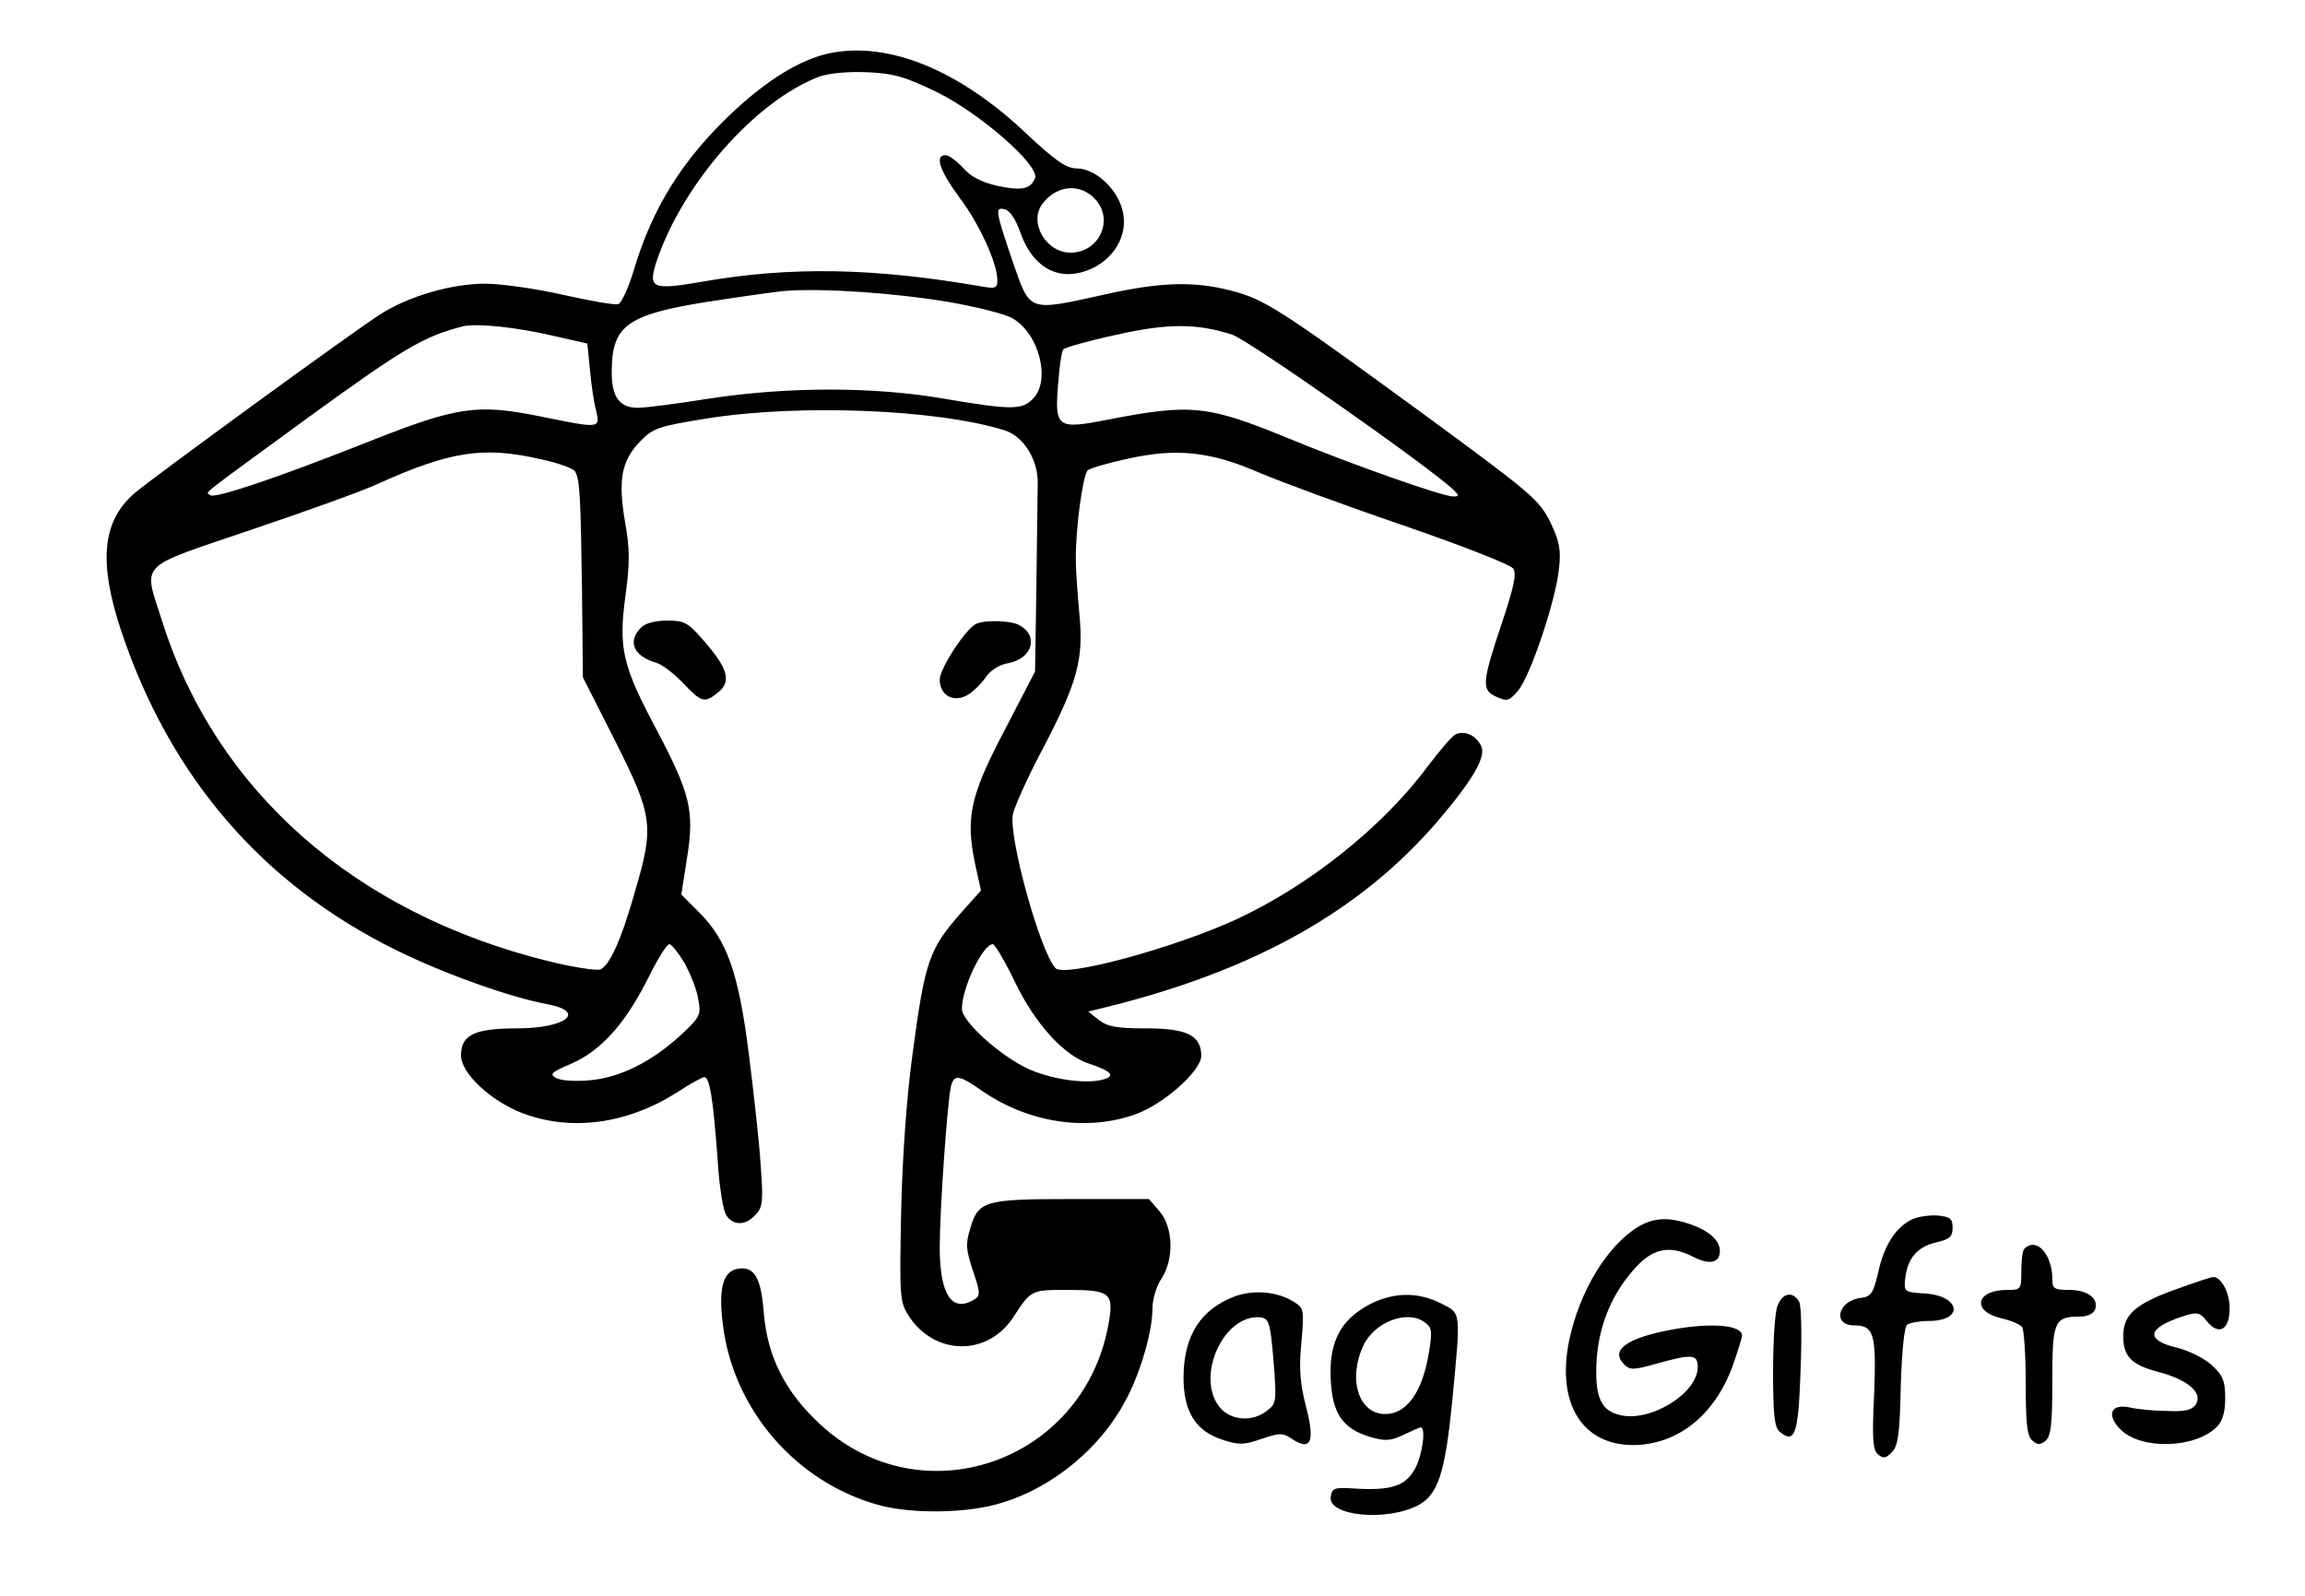 <?xml version="1.0" standalone="no"?>
<!DOCTYPE svg PUBLIC "-//W3C//DTD SVG 20010904//EN"
 "http://www.w3.org/TR/2001/REC-SVG-20010904/DTD/svg10.dtd">
<svg version="1.0" xmlns="http://www.w3.org/2000/svg"
 width="52pt" height="36pt" viewBox="0 0 52 36"
 preserveAspectRatio="xMidYMid meet">
<g transform="translate(0,36) scale(0.01,-0.01)"
fill="#000000" stroke="none">
<path d="M1872 3480 c-66 -14 -140 -59 -221 -135 -111 -105 -179 -213 -221
-354 -12 -40 -28 -75 -35 -77 -6 -3 -63 7 -125 21 -62 14 -141 25 -175 25 -76
0 -173 -28 -237 -69 -57 -36 -524 -376 -556 -405 -72 -63 -80 -156 -28 -311
110 -328 319 -571 621 -719 105 -52 256 -106 338 -121 92 -17 45 -55 -68 -55
-95 0 -125 -15 -125 -61 0 -40 66 -102 138 -130 110 -42 237 -25 350 47 29 19
56 34 61 34 12 0 20 -50 30 -187 4 -65 13 -118 21 -127 17 -22 43 -20 65 4 16
17 17 31 11 112 -3 51 -16 165 -27 253 -23 181 -49 255 -114 319 l-38 38 13
83 c17 107 7 145 -70 291 -76 143 -85 182 -69 300 10 74 10 106 -1 167 -16 94
-8 137 33 180 30 31 40 35 152 53 207 33 519 21 672 -27 43 -14 76 -68 74
-122 0 -23 -2 -127 -3 -232 l-3 -190 -69 -133 c-78 -148 -88 -197 -66 -302
l13 -59 -43 -48 c-74 -84 -83 -109 -111 -318 -13 -93 -23 -228 -26 -355 -4
-193 -3 -207 16 -237 58 -92 180 -94 238 -3 39 60 39 60 122 60 97 0 105 -7
91 -81 -58 -309 -422 -434 -650 -222 -78 72 -119 152 -127 252 -6 78 -21 104
-57 99 -35 -5 -46 -44 -35 -128 24 -192 167 -356 354 -406 75 -20 201 -18 276
6 115 35 222 124 278 230 34 63 61 156 61 210 0 19 9 49 20 65 29 44 27 116
-4 152 l-24 28 -174 0 c-197 0 -211 -4 -229 -66 -11 -35 -10 -48 6 -96 16 -47
17 -56 4 -64 -51 -32 -79 9 -79 117 0 86 17 324 25 362 7 29 18 28 72 -10 104
-71 234 -91 344 -52 63 22 149 98 149 132 0 46 -32 62 -124 62 -67 0 -88 4
-107 19 l-24 19 45 11 c333 83 570 217 743 418 81 95 111 147 98 171 -12 23
-35 34 -56 26 -8 -3 -37 -37 -65 -74 -101 -136 -268 -269 -433 -345 -140 -64
-386 -131 -406 -109 -35 38 -106 296 -96 347 4 18 33 83 66 145 80 153 94 204
84 307 -4 44 -8 98 -8 120 -1 71 16 195 27 204 6 5 47 17 90 26 111 25 188 16
296 -31 47 -20 193 -74 325 -119 133 -46 244 -89 249 -98 8 -12 0 -46 -27
-126 -44 -132 -45 -148 -11 -163 24 -11 29 -9 48 13 28 32 86 205 93 276 5 43
1 62 -20 106 -25 50 -43 65 -294 249 -318 232 -350 253 -428 273 -84 21 -159
19 -290 -11 -163 -36 -161 -37 -197 66 -43 126 -44 133 -22 128 11 -2 25 -21
36 -53 30 -84 93 -114 165 -79 53 27 80 82 64 134 -14 48 -62 90 -102 90 -23
0 -48 17 -114 79 -151 143 -310 208 -443 181z m244 -89 c98 -49 230 -165 219
-193 -10 -25 -31 -29 -86 -17 -34 8 -59 20 -76 40 -15 16 -32 29 -40 29 -25 0
-13 -35 31 -95 45 -59 86 -149 86 -187 0 -18 -4 -20 -37 -14 -242 42 -430 45
-626 11 -115 -20 -125 -16 -107 42 58 176 223 365 368 420 23 8 64 12 110 10
61 -3 86 -11 158 -46z m357 -243 c40 -47 5 -118 -58 -118 -56 0 -96 70 -62
112 33 42 87 45 120 6z m-334 -229 c63 -11 128 -27 145 -37 61 -35 87 -141 46
-182 -25 -25 -49 -25 -197 0 -159 28 -354 28 -532 1 -74 -12 -146 -21 -162
-21 -41 0 -59 24 -59 80 0 105 33 130 215 159 72 11 153 23 180 25 85 6 244
-5 364 -25z m-889 -77 l75 -17 6 -60 c3 -33 9 -75 14 -92 9 -40 9 -40 -128
-12 -140 28 -185 22 -382 -56 -209 -83 -352 -131 -361 -122 -9 9 -36 -13 228
180 211 153 254 178 343 201 30 7 121 -2 205 -22z m1530 3 c38 -13 450 -302
500 -351 12 -12 12 -14 -2 -14 -24 0 -236 75 -371 131 -183 75 -220 79 -409
42 -113 -22 -119 -18 -111 80 3 40 8 75 12 79 4 4 56 19 116 32 119 27 184 27
265 1z m-1560 -281 c39 -8 73 -21 77 -27 11 -18 13 -52 16 -269 l2 -196 73
-144 c84 -167 88 -191 46 -334 -32 -114 -59 -173 -80 -181 -9 -3 -62 5 -118
19 -436 108 -749 384 -870 766 -43 136 -60 118 201 207 125 42 252 88 282 102
166 75 241 87 371 57z m324 -1136 c13 -24 28 -60 31 -81 7 -36 5 -41 -38 -81
-66 -61 -138 -97 -206 -103 -32 -3 -66 -1 -76 5 -16 8 -12 13 33 32 67 29 121
89 172 189 22 45 44 81 50 81 5 0 20 -19 34 -42z m745 -42 c46 -96 112 -168
169 -186 51 -17 60 -28 28 -36 -40 -10 -117 2 -167 25 -64 30 -149 107 -149
135 0 47 47 146 70 146 4 0 27 -38 49 -84z"/>
<path d="M1446 2184 c-31 -31 -17 -64 34 -79 14 -4 41 -25 61 -46 42 -44 48
-46 79 -21 30 24 23 53 -31 115 -37 43 -45 47 -84 47 -26 0 -50 -6 -59 -16z"/>
<path d="M2203 2193 c-23 -9 -83 -101 -83 -126 0 -37 33 -54 66 -33 13 9 31
27 39 40 10 14 30 27 50 30 55 11 69 62 24 86 -18 10 -75 12 -96 3z"/>
<path d="M4311 848 c-36 -19 -61 -59 -74 -119 -11 -47 -16 -54 -39 -57 -52 -6
-65 -62 -15 -62 45 0 50 -20 45 -155 -5 -101 -3 -127 9 -136 11 -10 18 -9 31
5 14 14 18 41 20 149 3 86 8 134 15 139 7 4 28 8 48 8 81 0 72 57 -9 62 -46 3
-47 4 -44 33 5 46 27 72 69 82 31 7 38 13 38 33 0 21 -5 25 -35 28 -19 1 -46
-3 -59 -10z"/>
<path d="M3695 832 c-70 -43 -132 -146 -155 -256 -29 -142 29 -236 145 -236
100 1 183 67 224 179 11 32 21 63 21 68 0 24 -70 30 -161 13 -100 -19 -137
-46 -105 -78 13 -13 22 -13 74 2 80 22 92 21 92 -8 0 -58 -103 -123 -172 -109
-47 9 -61 42 -56 126 6 82 36 152 91 211 39 41 77 47 128 20 36 -18 59 -13 59
14 0 24 -25 46 -69 61 -48 16 -81 14 -116 -7z"/>
<path d="M4567 783 c-4 -3 -7 -26 -7 -50 0 -42 -1 -43 -32 -43 -71 0 -81 -48
-13 -64 22 -5 43 -14 47 -20 4 -6 8 -63 8 -127 0 -91 3 -119 15 -129 12 -10
18 -10 30 0 12 10 15 38 15 136 0 135 4 144 65 144 14 0 28 7 31 15 10 25 -16
45 -57 45 -35 0 -39 3 -39 24 0 57 -36 96 -63 69z"/>
<path d="M4905 690 c-88 -32 -115 -56 -115 -104 0 -46 18 -65 79 -81 66 -17
101 -47 85 -73 -9 -13 -24 -17 -65 -15 -30 0 -68 4 -85 8 -42 9 -53 -17 -20
-50 46 -46 168 -43 217 6 13 13 19 33 19 65 0 38 -5 51 -30 74 -17 16 -52 33
-80 40 -71 17 -66 44 13 70 34 11 39 10 56 -11 27 -33 51 -19 51 30 0 36 -20
72 -38 70 -4 0 -43 -13 -87 -29z"/>
<path d="M2787 676 c-78 -29 -117 -89 -117 -184 0 -77 28 -121 88 -140 36 -12
48 -12 88 2 42 14 48 14 70 -1 42 -27 51 -5 30 75 -13 51 -16 85 -10 144 6 73
6 77 -17 91 -36 23 -89 28 -132 13z m86 -146 c7 -90 7 -96 -14 -112 -33 -27
-83 -23 -108 8 -55 70 11 212 94 202 18 -3 21 -14 28 -98z"/>
<path d="M3089 657 c-65 -35 -91 -84 -87 -169 4 -78 27 -111 90 -130 32 -9 45
-9 74 5 19 9 37 17 39 17 13 0 3 -69 -15 -97 -21 -36 -54 -46 -135 -41 -45 3
-50 1 -53 -19 -6 -43 125 -56 197 -19 45 24 61 72 77 234 20 208 21 198 -26
222 -52 26 -107 25 -161 -3z m125 -40 c17 -12 18 -20 8 -77 -15 -83 -50 -130
-97 -130 -60 0 -85 79 -49 155 25 53 99 81 138 52z"/>
<path d="M4010 654 c-6 -14 -10 -81 -10 -148 0 -97 3 -126 15 -136 34 -28 42
-7 47 137 3 77 2 146 -3 156 -14 25 -38 21 -49 -9z"/>
</g>
</svg>
